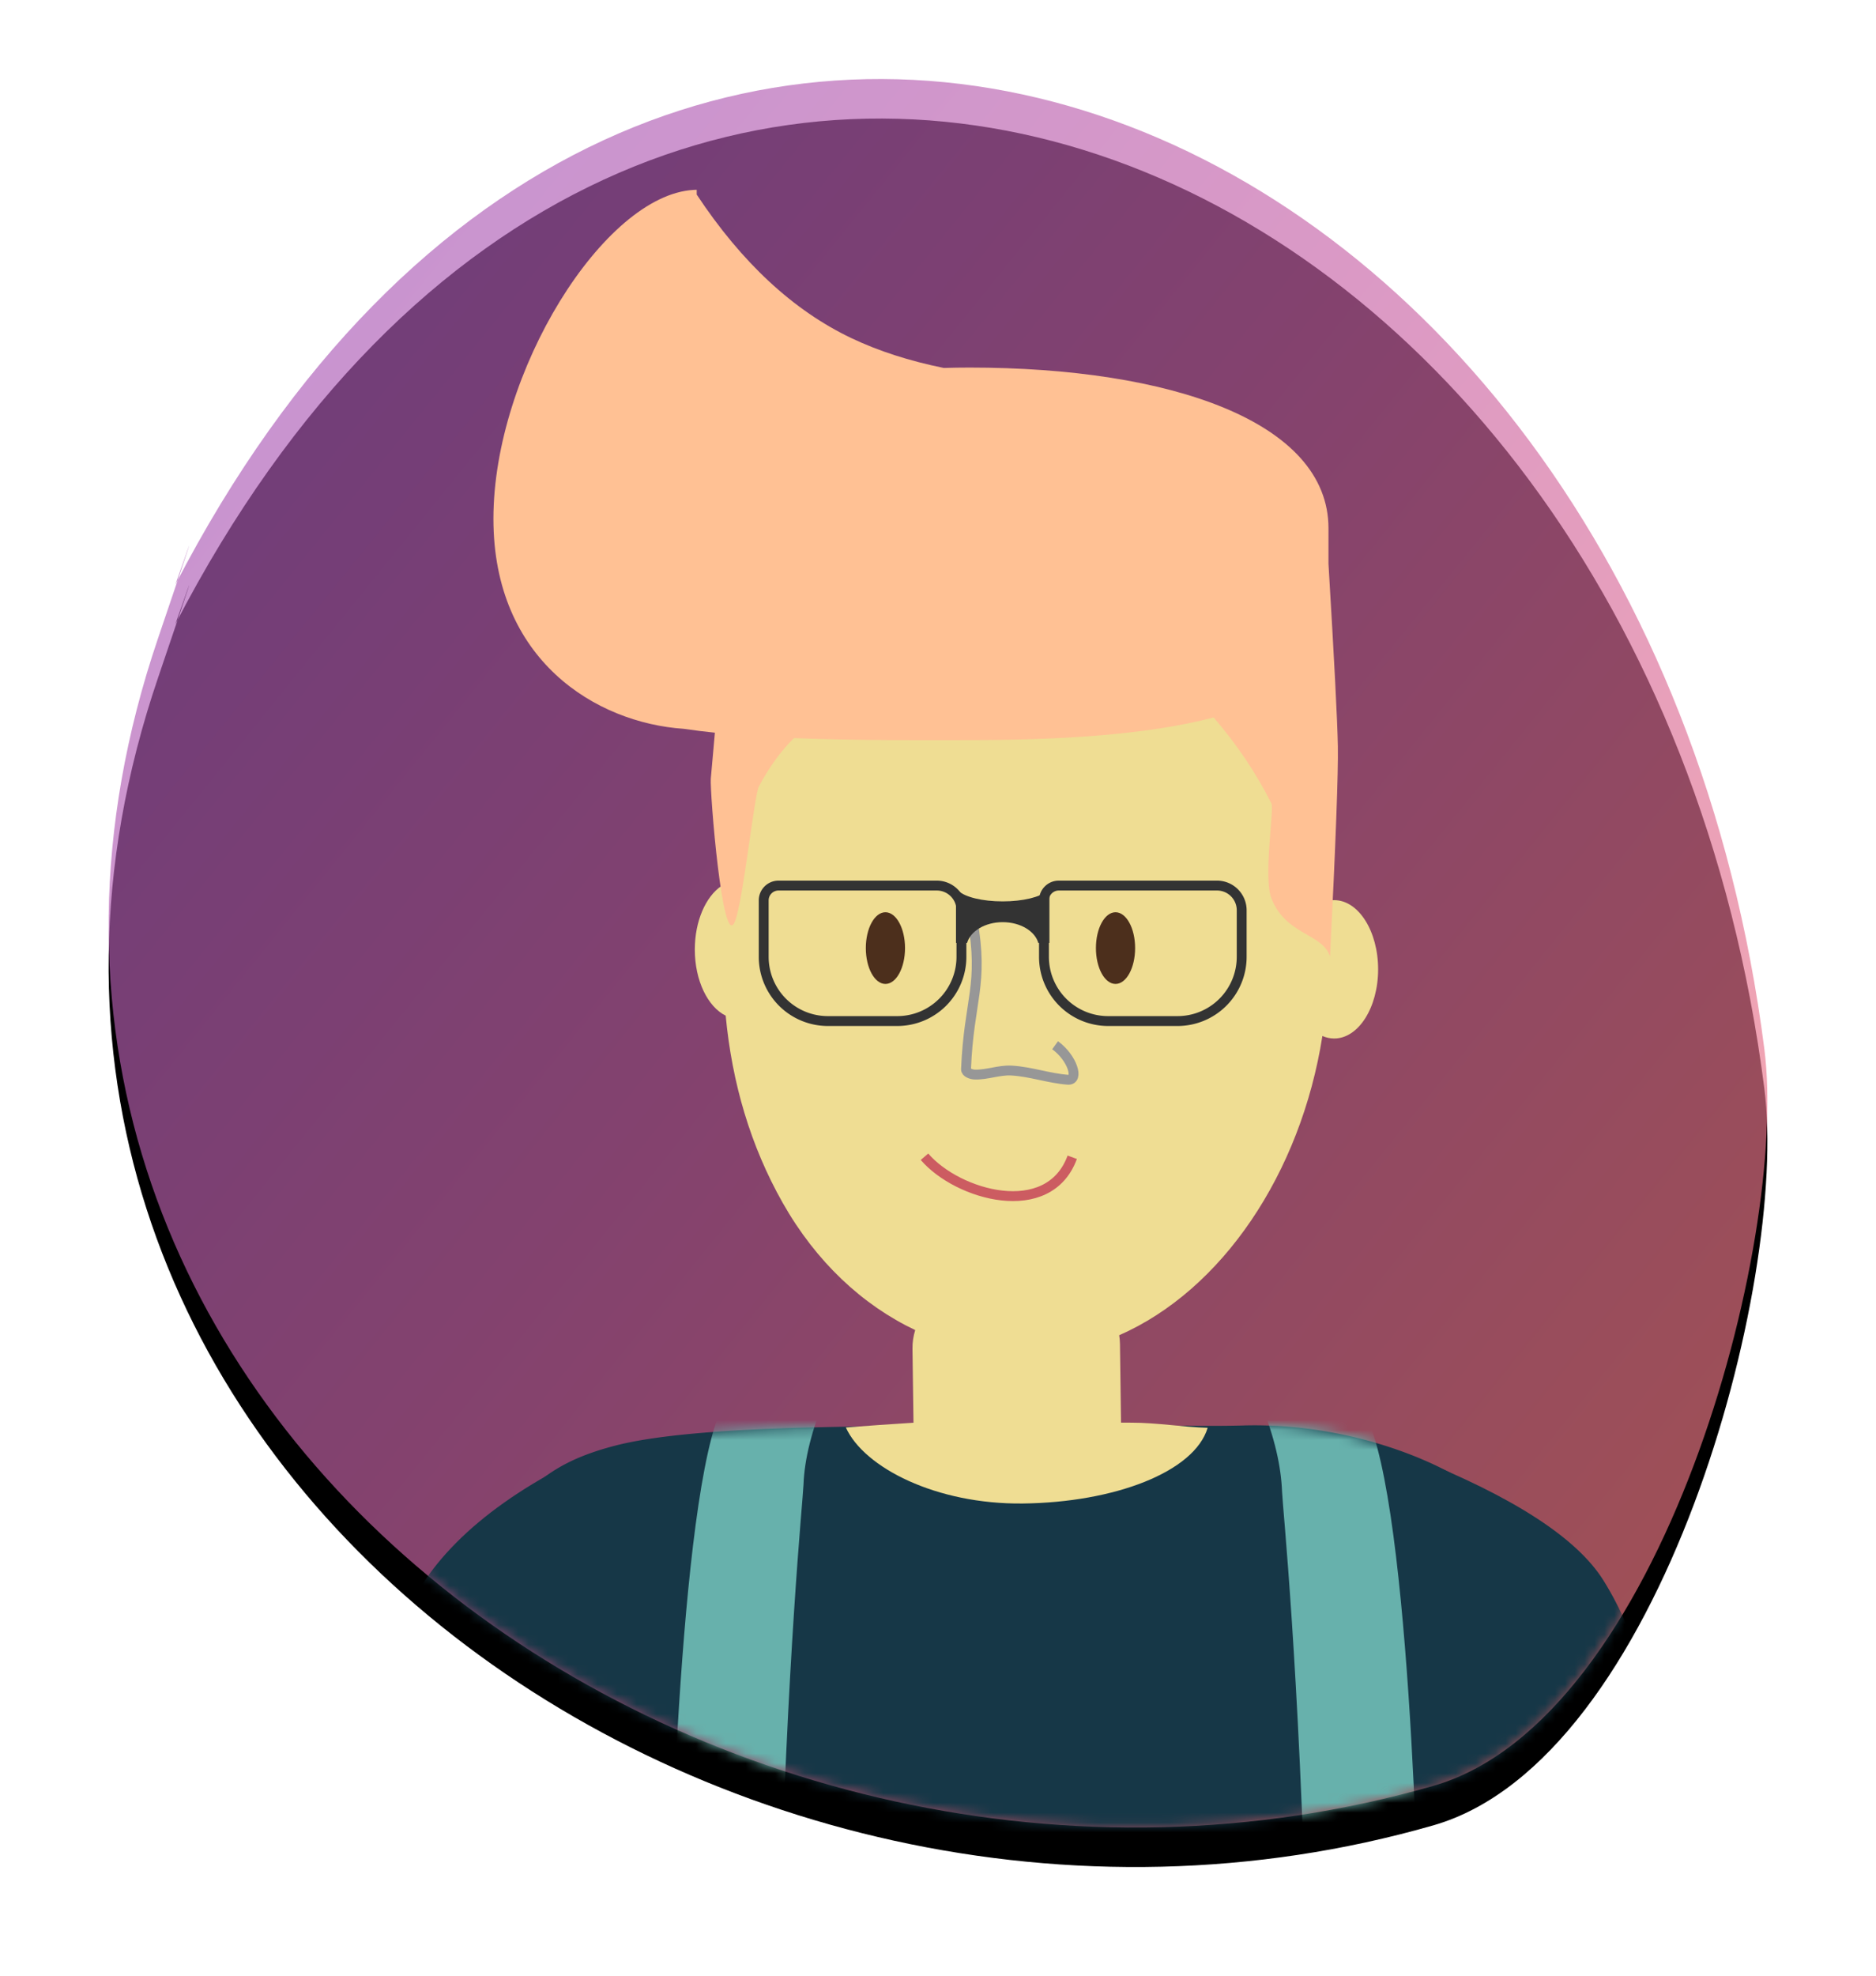 <svg viewBox="0 0 190 200" xmlns="http://www.w3.org/2000/svg" xmlns:xlink="http://www.w3.org/1999/xlink">
  <style type="text/css">
    @keyframes blink {
      0% {
        transform: scaleX(1) scaleY(1);
      }
      1% {
        transform: scaleX(1) scaleY(0);
      }
      10% {
        transform: scaleX(1) scaleY(1);
      }
      100% {
        transform: scaleX(1) scaleY(1);
      }
    }

    .eye {
      animation: blink 5s ease infinite;
    }
  </style>
  <defs>
    <filter x="-13.1%" y="-7.9%" width="126.2%" height="124.9%" filterUnits="objectBoundingBox" id="filter-1">
      <feOffset dy="4" in="SourceAlpha" result="shadowOffsetOuter1"/>
      <feGaussianBlur stdDeviation="4" in="shadowOffsetOuter1" result="shadowBlurOuter1"/>
      <feColorMatrix values="0 0 0 0 0.047 0 0 0 0 0 0 0 0 0 0.2 0 0 0 0.1 0" in="shadowBlurOuter1" result="shadowMatrixOuter1"/>
      <feMerge>
        <feMergeNode in="shadowMatrixOuter1"/>
        <feMergeNode in="SourceGraphic"/>
      </feMerge>
    </filter>
    <linearGradient x1="0%" y1="0%" y2="100%" id="linearGradient-2">
      <stop stop-color="#9155C7" offset="0%"/>
      <stop stop-color="#C965A6" offset="52.983%"/>
      <stop stop-color="#FF8077" offset="100%"/>
    </linearGradient>
    <path d="M5.003 56.622c-26.33 77.394 56.346 137.08 129.18 116.155 23.114-6.64 36.005-55.05 33.511-74.567C155.174.234 54.107-40.229 6.75 51.208c2.349-6.718 1.766-4.913-1.747 5.414z" id="path-3"/>
    <filter x="-8.3%" y="-5.6%" width="116.7%" height="115.8%" filterUnits="objectBoundingBox" id="filter-5">
      <feOffset dy="4" in="SourceAlpha" result="shadowOffsetOuter1"/>
      <feGaussianBlur stdDeviation="4" in="shadowOffsetOuter1" result="shadowBlurOuter1"/>
      <feComposite in="shadowBlurOuter1" in2="SourceAlpha" operator="out" result="shadowBlurOuter1"/>
      <feColorMatrix values="0 0 0 0 0.047 0 0 0 0 0 0 0 0 0 0.2 0 0 0 0.1 0" in="shadowBlurOuter1"/>
    </filter>
    <path d="M11.749 129.995a17.105 17.105 0 0 1-7.904-13.8C3.738 113.331-.377 69.304.196 38.584.476 23.553 3.024 11.756 5.494 9.43c2.842-2.676 4.775-4.8 10.746-6.344 7.881-2.038 24.692-1.904 33.796-2.038 14.8-.219 24.458.154 29.791 0 11.1-.32 21.7 4.029 26.06 8.382 9.82 9.802 7.239 19.71 7.238 21.681-.002 6.687.478 19.842 0 33.692-.877 25.449-2.967 54.128-2.954 55.586a15.023 15.023 0 0 1-5.577 11.832v10.44l-6.607 6.268c-11.313 1.524-21.042 2.224-29.188 2.098-8.145-.126-21.001-1.175-38.569-3.147l-18.066-2.67-1.136-15.22.721.004z" id="path-6"/>
  </defs>
  <g id="Assets" fill="none" fill-rule="evenodd">
    <g id="avatars_heads" transform="translate(-234 -329)">
      <g id="charachter" filter="url(#filter-1)" transform="translate(245 333)">
        <mask id="mask-4" fill="#fff">
          <use xlink:href="#path-3"/>
        </mask>
        <g id="Mask">
          <use fill="#000" filter="url(#filter-5)" xlink:href="#path-3"/>
          <use fill-opacity=".66" fill="url(#linearGradient-2)" xlink:href="#path-3"/>
        </g>
        <g id="character" mask="url(#mask-4)">
          <g transform="translate(-68 11)">
            <g id="upper" transform="rotate(15 -281.075 402.107)">
              <g id="top" transform="rotate(-15 148.139 15.725)">
                <g id="sleeve" transform="matrix(-1 0 0 1 31.293 4.195)" fill="#163747">
                  <path d="M2.566.99c8.964 4.708 14.523 10.302 16.679 16.78 1.073 3.228 4.669 18.59 5.497 29.093.555 7.052 2.215 19.662 4.979 37.83.627 7.647.627 13.232 0 16.757-.628 3.525-1.486 16.653-2.576 39.386H.005v-5.115L2.566.99z" id="Path-16"/>
                </g>
                <g id="sleeve" transform="translate(114.644 4.195)" fill="#163747">
                  <path d="M0 0c10.223 4.06 16.679 8.236 19.367 12.526 7.322 11.683 7.061 29.822 7.417 34.337.556 7.052 2.215 19.662 4.979 37.83.627 7.647.627 13.232 0 16.757-.627 3.525-1.498 16.653-2.612 39.386H3.73L.086 72.516 0 4.195V0z" id="Path-16"/>
                </g>
                <g id="shirt" transform="translate(17.7)">
                  <mask id="mask-7" fill="#fff">
                    <use xlink:href="#path-6"/>
                  </mask>
                  <use id="Mask" fill="#163747" xlink:href="#path-6"/>
                  <path d="M88.323 151.224c.48-2.155.713-3.943.7-5.365-.41-45.328-1.345-75.731-1.737-90.754-.78-29.877-2.462-45.86-2.519-47.385-.102-2.73-.803-5.732-2.103-9.008l8.122.843c4.866 6.062 5.936 51.898 5.834 55.55-.23 8.218 1.863 72.69 1.779 91.621-.015 3.299-.837 4.68-.98 4.687l-9.096-.189zm-57.703-1.301l-9-.344c-.139-.008-.94-1.374-.954-4.638-.082-18.739 2.311-82.918 2.086-91.052-.1-3.615 1.08-49.32 5.822-55.318l8.045-.86c-1.446 3.484-2.218 6.576-2.318 9.278-.055 1.51-1.694 17.328-2.454 46.9-.382 14.869-1.647 45.329-2.045 90.193-.013 1.407.26 3.354.818 5.84z" id="Combined-Shape" stroke="#67B1AC" stroke-width="2" fill="#67B1AC" mask="url(#mask-7)"/>
                </g>
              </g>
            </g>
            <g id="face+hair" transform="translate(148 68)">
              <g id="face" transform="translate(.36 .012)">
                <g class="eyes" fill="#4C2F1C">
                  <ellipse class="eye" cx="1.958" cy="3.668" rx="1.958" ry="3.668"/>
                  <ellipse class="eye" cx="24.947" cy="3.668" rx="1.958" ry="3.668"/>
                </g>
                <path d="M10.11 3.47c1.186 6.778-.347 8.266-.627 15.377-.014.35.535.536.877.546 1.228.037 2.436-.48 3.662-.41 1.9.108 3.737.794 5.634.94 1.16.09.466-2.238-1.273-3.53" id="Path-29" stroke="#979797"/>
                <path d="M7.493 27.948c3.306 3.949 12.413 6.613 14.762.053" id="Path-2" stroke="#CC5C61"/>
              </g>
            </g>
            <g id="head_whole" transform="translate(106)">
              <g transform="matrix(-1 0 0 1 90.575 .213)">
                <g id="body_change_colour" transform="translate(0 42)" fill="#EFDD93">
                  <path d="M47.056 82.81c2.322.144 4.614.305 6.853.48-1.846 4.074-9.169 7.796-17.917 7.698-9.277-.104-17.38-3.183-18.729-7.665 2.38-.062 5.216-.524 7.71-.518l1.064-.004.108-7.96c.005-.302.03-.599.078-.888C15.806 69.39 7.834 57.587 5.643 43.66c-.38.167-.78.256-1.194.256C1.992 43.917 0 40.78 0 36.913c0-3.868 1.992-7.004 4.449-7.004.588 0 1.15.18 1.663.506.546-1.949 1.074-3.88.963-5.628-.093-1.467-1.931-2.755-1.5-4C10.127 7.652 22.835.941 35.69.941c10.547 0 23.156-1.163 28.67 8.005 2.429 4.037 2.37 12.26 2.157 19.532 1.581 1.075 2.688 3.55 2.688 6.434 0 3.143-1.316 5.803-3.127 6.69-.647 6.846-2.516 13.188-5.771 18.943-3.382 5.98-8.086 10.354-13.424 12.887.187.595.285 1.23.276 1.887l-.102 7.49z" id="head"/>
                </g>
                <g id="face" transform="matrix(-1 0 0 1 52.25 72.764)">
                  <path d="M6.307 25.121c3.352 3.907 12.584 6.542 14.965.053" id="Path-2" stroke="#CC5C61"/>
                  <ellipse id="Oval-7" fill="#4C2F1C" cx="2.35" cy="3.999" rx="1.985" ry="3.629"/>
                  <ellipse id="Oval-7" fill="#4C2F1C" cx="25.654" cy="3.999" rx="1.985" ry="3.629"/>
                  <path d="M11.15 1.051c1.2 6.705-.352 8.176-.637 15.211-.014.347.543.53.89.54 1.244.037 2.469-.475 3.711-.406 1.926.107 3.788.786 5.712.93 1.176.089.472-2.213-1.29-3.492" id="Path-29" stroke="#979797"/>
                </g>
                <path d="M41.375 55.709c-8.538 0-17.777-.463-24.717-2.293-2.36 2.738-4.31 5.64-5.853 8.709-.292.58.845 7.466 0 9.613-1.464 3.72-5.176 3.527-5.937 5.879-.576-11.588-.84-18.682-.791-21.282.048-2.6.365-8.755.95-18.466V34.27c0-10.803 16.011-16.274 36.348-16.274.88 0 1.752.013 2.616.04 3.493-.71 6.607-1.715 9.342-3.014C59.22 12.226 64.446 7.38 69.013.483V0c.102.001.205.005.309.01 9.082.514 20.28 18.43 20.28 33.295 0 14.32-10.393 20.657-19.268 21.26-1.01.15-2.068.28-3.163.393.182 2 .32 3.554.416 4.663.105 1.228-1.191 17.66-2.454 14.422-.846-2.17-1.937-12.737-2.417-13.64-1.044-1.964-2.23-3.597-3.556-4.898-6.489.267-13.13.204-17.785.204z" id="hair" fill="#FFC194"/>
              </g>
              <g id="glasses" transform="translate(17.336 63.84)">
                <path d="M12.512 6.807a1.5 1.5 0 0 0-1.5 1.5v5.715a6.5 6.5 0 0 0 6.5 6.5h7.025a6.5 6.5 0 0 0 6.5-6.5V9.307a2.5 2.5 0 0 0-2.5-2.5H12.512zM40.896 6.807a1.5 1.5 0 0 0-1.5 1.5v5.715a6.5 6.5 0 0 0 6.5 6.5h7.025a6.5 6.5 0 0 0 6.5-6.5V9.307a2.5 2.5 0 0 0-2.5-2.5H40.896z" id="Rectangle-3" stroke="#333"/>
                <path d="M39.678 7.358h.27v5.255h-1.125c-.341-1.2-1.826-2.102-3.606-2.102-1.78 0-3.265.903-3.606 2.102h-1.125V7.358h.27c.649.612 2.401 1.05 4.46 1.05 2.06 0 3.813-.438 4.462-1.05z" id="Combined-Shape" fill="#333"/>
              </g>
            </g>
          </g>
        </g>
      </g>
    </g>
  </g>
</svg>
